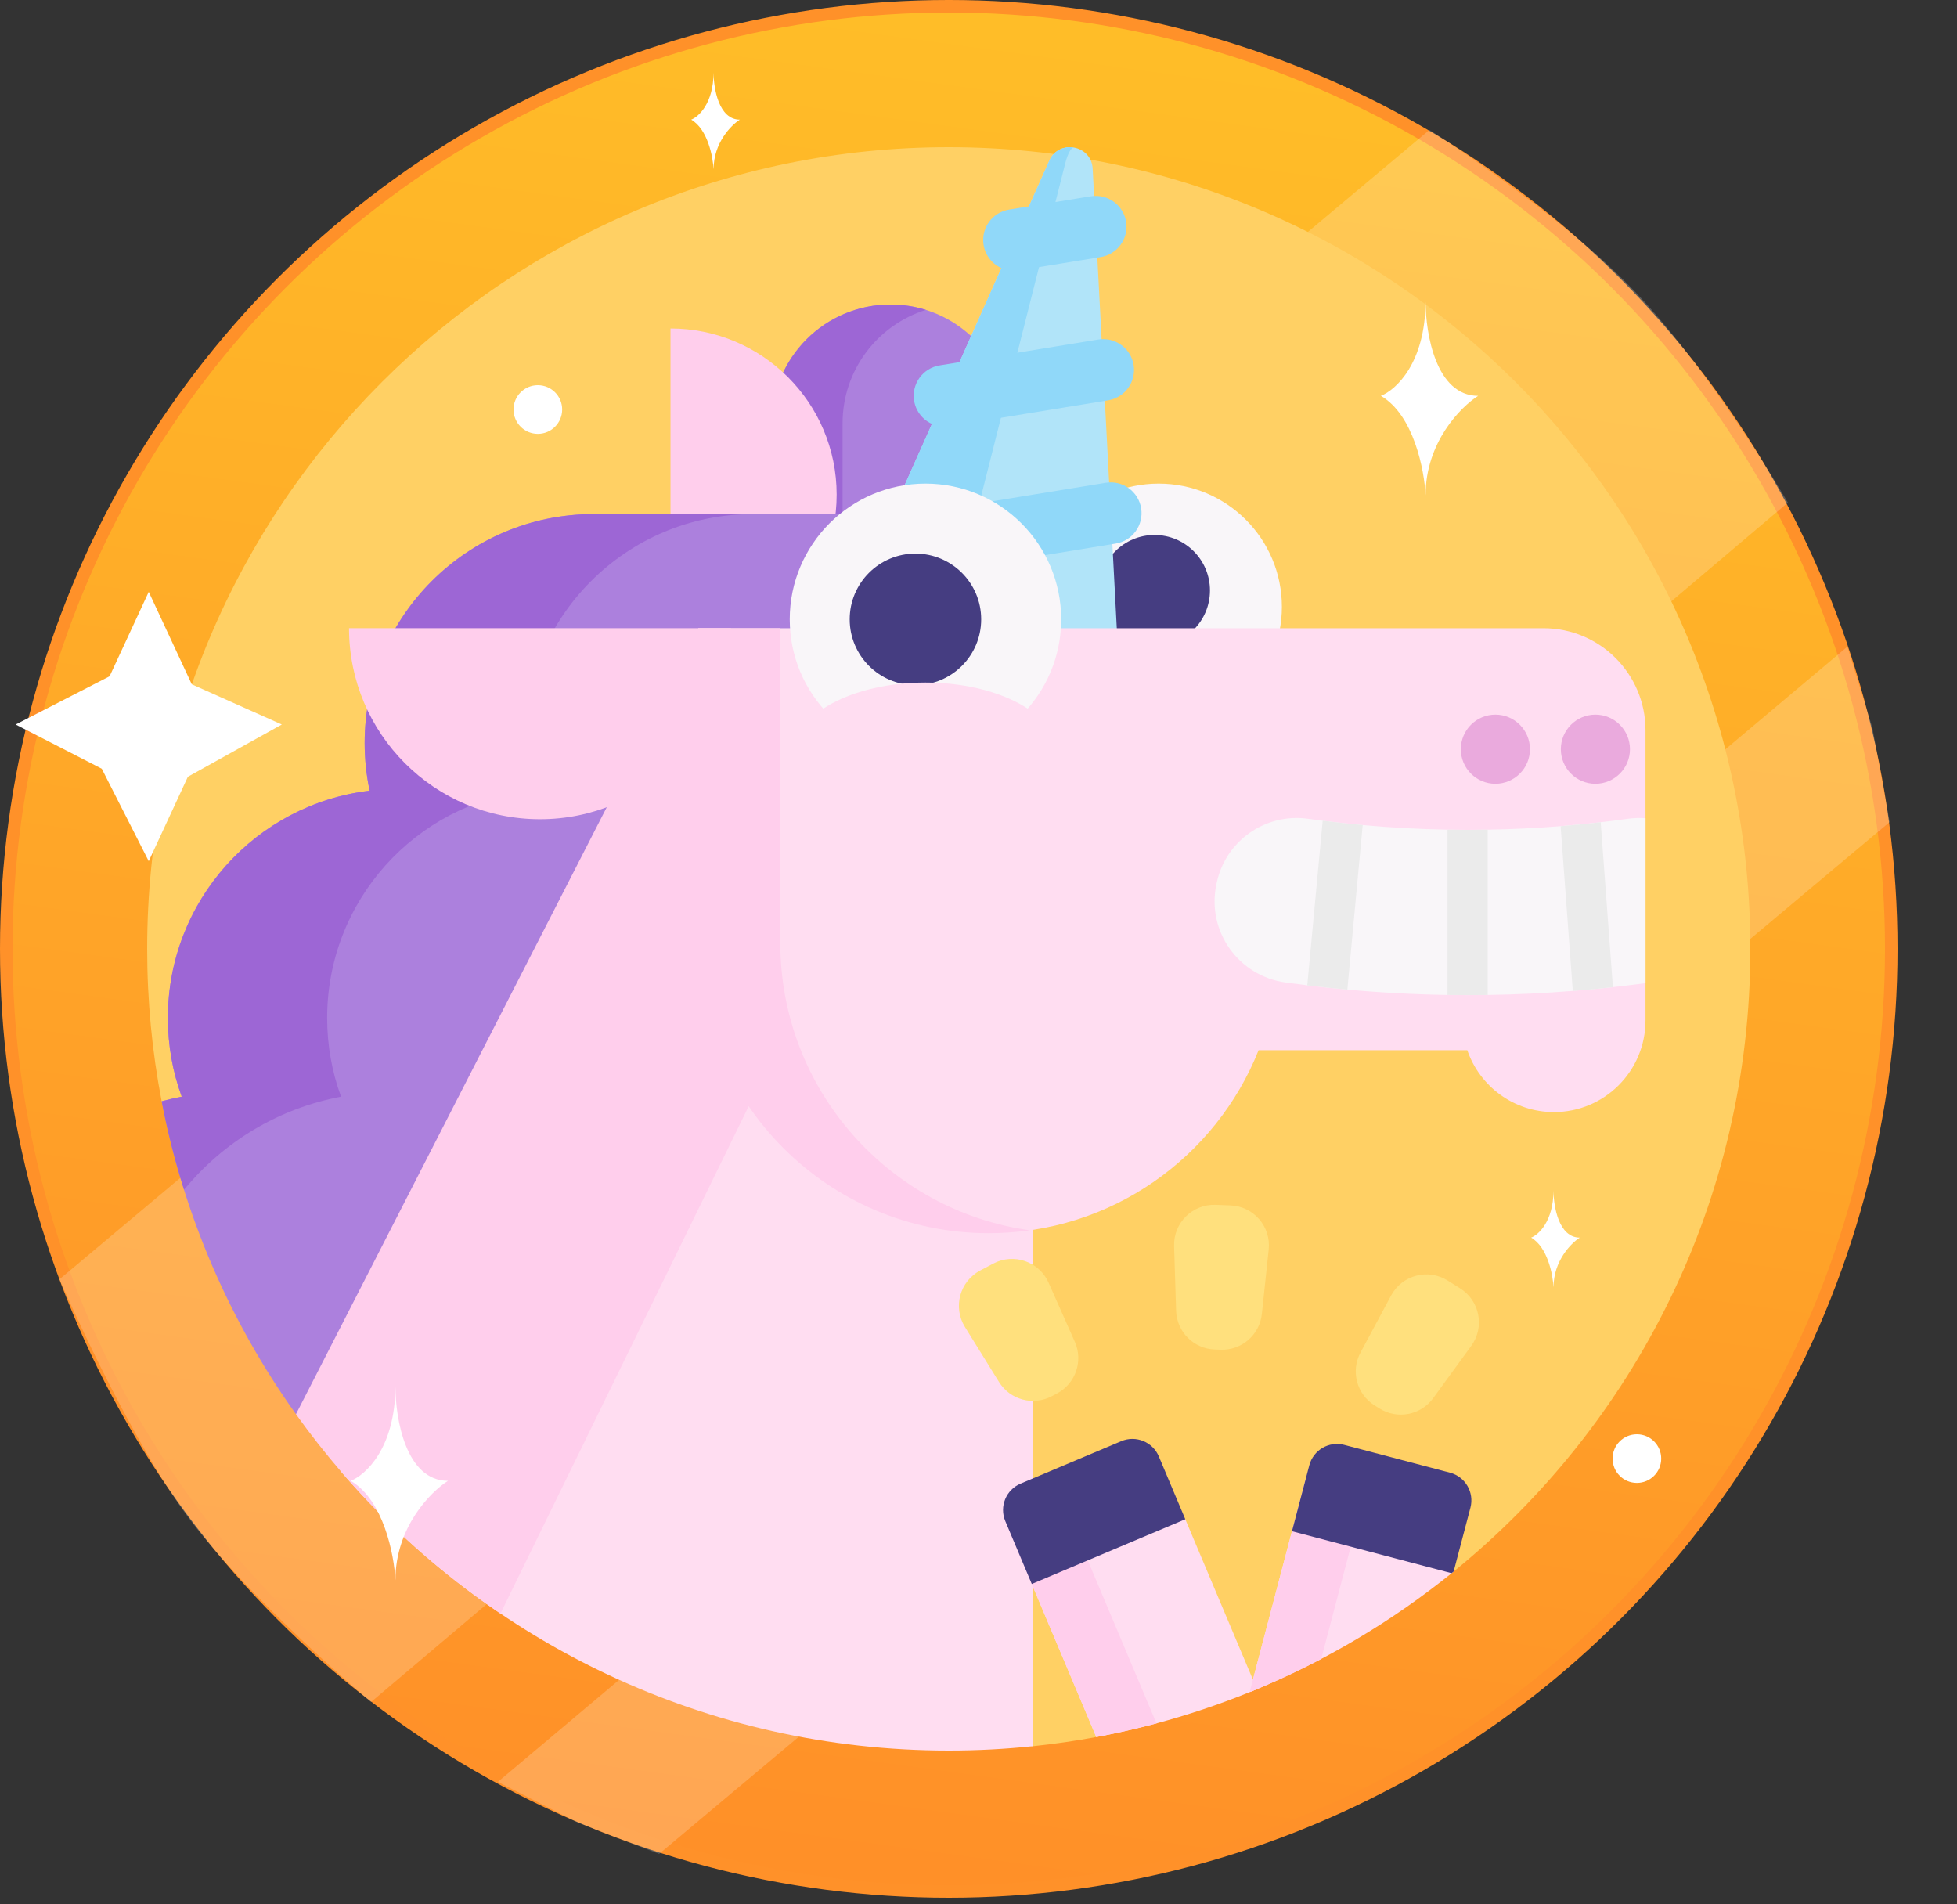 <svg width="625" height="608" viewBox="0 0 625 608" fill="none" xmlns="http://www.w3.org/2000/svg">
<rect x="0" y="0" width="625" height="608" fill="#333333" stroke="none"/>
<circle cx="303" cy="303" r="301" fill="url(#paint0_linear)" stroke="#FF9129" stroke-width="4"/>
<path d="M456.5 41.5C456.5 41.5 498.5 68 523 94C547.5 120 571 160.5 571 160.5L118.5 543.5C118.5 543.5 78.5 510 59 483C39.5 456 19 408.5 19 408.5L456.5 41.5Z" fill="white" fill-opacity="0.2"/>
<path d="M590 206.5L598 232.5L603.5 262.5L210.5 592L184.5 582L159 569L590 206.5Z" fill="white" fill-opacity="0.2"/>
<path d="M559 303C559 383.27 522.05 454.91 464.24 501.84C464.02 502.02 463.81 502.19 463.59 502.36C450.68 512.78 434.728 511.832 419.938 519.602C412.568 523.482 411.066 533.064 403.296 536.214C387.635 542.576 367.131 551.506 350.111 554.674C343.484 555.907 336.767 556.885 329.971 557.597C321.108 558.525 312.111 496.879 303 496.879C178.262 496.879 104.218 446.235 51.621 351.672C48.588 335.914 47 319.642 47 303C47 161.62 161.62 47 303 47C444.38 47 559 161.62 559 303Z" fill="#FFD064"/>
<path d="M370.037 233.137C391.771 233.137 409.391 215.518 409.391 193.783C409.391 172.048 391.771 154.429 370.037 154.429C348.302 154.429 330.683 172.048 330.683 193.783C330.683 215.518 348.302 233.137 370.037 233.137Z" fill="#F9F6F9"/>
<path d="M368.709 206.266C378.492 206.266 386.423 198.335 386.423 188.552C386.423 178.769 378.492 170.838 368.709 170.838C358.926 170.838 350.995 178.769 350.995 188.552C350.995 198.335 358.926 206.266 368.709 206.266Z" fill="#453D81"/>
<path d="M284.389 97.243C263.452 97.243 246.479 114.216 246.479 135.153V181.044H322.298V135.153C322.299 114.216 305.326 97.243 284.389 97.243Z" fill="#AC80DD"/>
<path d="M295.7 98.953C280.28 103.773 269.09 118.163 269.09 135.153V181.043H246.48V135.153C246.48 114.223 263.45 97.243 284.39 97.243C288.33 97.243 292.12 97.843 295.7 98.953Z" fill="#9D66D5"/>
<path d="M357.314 212.988L348.96 53.866C348.561 46.271 338.218 44.351 335.121 51.298L270.226 196.826L357.314 212.988Z" fill="#B1E4F9"/>
<path d="M343.05 47.128C342.238 46.977 341.088 48.645 340.181 52.238L302.138 202.749L270.226 196.826L335.114 51.297C336.665 47.824 340.033 46.568 343.05 47.128Z" fill="#90D8F9"/>
<path d="M277.655 185.815C273.69 185.079 270.428 181.933 269.742 177.724C268.869 172.363 272.507 167.309 277.868 166.435L353.154 154.166C358.517 153.292 363.569 156.931 364.443 162.292C365.317 167.653 361.678 172.707 356.317 173.581L281.031 185.85C279.879 186.037 278.741 186.016 277.655 185.815Z" fill="#90D8F9"/>
<path d="M299.849 136.065C295.885 135.329 292.623 132.183 291.937 127.975C291.063 122.614 294.7 117.559 300.061 116.685L350.745 108.419C356.105 107.545 361.16 111.182 362.035 116.543C362.909 121.904 359.272 126.959 353.911 127.833L303.227 136.099C302.074 136.287 300.935 136.266 299.849 136.065Z" fill="#90D8F9"/>
<path d="M322.034 86.312C318.069 85.576 314.807 82.429 314.121 78.22C313.248 72.859 316.886 67.805 322.247 66.932L348.351 62.68C353.711 61.805 358.766 65.445 359.639 70.806C360.512 76.167 356.874 81.221 351.513 82.094L325.409 86.346C324.257 86.534 323.119 86.513 322.034 86.312Z" fill="#90D8F9"/>
<path d="M214.134 104.892C243.44 104.892 267.198 128.65 267.198 157.956C267.198 187.262 243.44 211.02 214.134 211.02V104.892Z" fill="#FFCEEC"/>
<path d="M313.48 231.59H262.45C262.59 233.47 262.69 235.37 262.69 237.28C262.69 274.73 234.54 305.58 198.25 309.87C199.29 314.78 199.84 319.86 199.84 325.08C199.84 357.56 178.64 385.09 149.33 394.61C155.46 406.37 158.94 419.73 158.94 433.9C158.94 457.73 176.592 452.148 160.822 467.598C152.182 459.958 144.944 461.898 137.414 453.168C132.284 447.218 99.1 458 94.52 451.59C73.59 422.28 58.69 388.37 51.63 351.67C53.73 351.09 55.87 350.6 58.04 350.2C55.17 342.37 53.61 333.9 53.61 325.08C53.61 287.63 81.76 256.78 118.05 252.49C117.01 247.58 116.46 242.5 116.46 237.28C116.46 196.9 149.19 164.17 189.57 164.17H281.65C299.23 164.17 313.48 178.42 313.48 195.99V231.59Z" fill="#AC80DD"/>
<path d="M167.33 237.28C167.33 242.5 167.89 247.58 168.93 252.49C132.64 256.78 104.48 287.63 104.48 325.08C104.48 333.9 106.05 342.37 108.92 350.2C88.84 353.95 71.24 364.74 58.78 379.92C55.87 370.72 53.48 361.29 51.63 351.67C53.73 351.09 55.87 350.6 58.04 350.2C55.17 342.37 53.61 333.9 53.61 325.08C53.61 287.63 81.76 256.78 118.05 252.49C117.01 247.58 116.46 242.5 116.46 237.28C116.46 196.9 149.19 164.17 189.57 164.17H240.45C200.07 164.17 167.33 196.9 167.33 237.28Z" fill="#9D66D5"/>
<path d="M492.96 200.61H223.04V301.07C223.04 352.28 264.56 393.8 315.77 393.8C335.32 393.8 353.46 387.75 368.41 377.42C383.36 367.09 395.13 352.49 401.95 335.37H468.608C472.555 346.857 483.442 355.12 496.27 355.12C504.34 355.12 511.66 351.85 516.95 346.55C522.24 341.25 525.52 333.94 525.52 325.86V233.17C525.52 215.19 510.94 200.61 492.96 200.61Z" fill="#FFDDF1"/>
<path d="M329.97 351.03V557.59C321.11 558.52 312.11 559 303 559C225.49 559 156.03 524.55 109.09 470.13L223.05 200.61L329.97 351.03Z" fill="#FFDDF1"/>
<path d="M244.67 341.87L159.83 515.25C140.98 502.5 123.91 487.31 109.09 470.13C103.96 464.18 99.1 458 94.52 451.59L223.05 200.61L241.53 226.61L244.67 341.87Z" fill="#FFCEEC"/>
<path d="M111.467 200.606C111.467 234.293 138.776 261.602 172.463 261.602C206.15 261.602 233.459 234.293 233.459 200.606H111.467Z" fill="#FFCEEC"/>
<path d="M477.578 250.283C471.481 250.283 466.539 245.341 466.539 239.244C466.539 233.147 471.481 228.205 477.578 228.205C483.675 228.205 488.617 233.147 488.617 239.244C488.617 245.341 483.675 250.283 477.578 250.283Z" fill="#EAAADD"/>
<path d="M509.519 250.283C503.422 250.283 498.48 245.341 498.48 239.244C498.48 233.147 503.422 228.205 509.519 228.205C515.616 228.205 520.558 233.147 520.558 239.244C520.558 245.341 515.615 250.283 509.519 250.283Z" fill="#EAAADD"/>
<path d="M328.882 392.876C324.602 393.486 320.222 393.796 315.772 393.796C264.562 393.796 223.042 352.276 223.042 301.066V200.606H249.202V301.066C249.202 347.846 283.852 386.536 328.882 392.876Z" fill="#FFCEEC"/>
<path d="M525.52 261.29V313.94C522.05 314.41 518.58 314.84 515.11 315.22C510.85 315.69 506.58 316.1 502.3 316.43C493.26 317.16 484.2 317.59 475.13 317.72C470.85 317.78 466.56 317.78 462.27 317.72C451.6 317.55 440.94 316.98 430.3 316.01C426.03 315.62 421.76 315.16 417.5 314.64C415.17 314.36 412.85 314.05 410.53 313.73C395.53 311.65 385.37 297.38 388.44 282.54C388.48 282.37 388.51 282.2 388.55 282.03C391.34 268.55 404.1 259.57 417.73 261.46C419.29 261.68 420.86 261.89 422.42 262.08C426.67 262.62 430.94 263.08 435.2 263.47C444.21 264.29 453.24 264.78 462.27 264.94C466.56 265.02 470.85 265.02 475.13 264.94C482.9 264.81 490.66 264.44 498.41 263.82C502.68 263.47 506.95 263.06 511.21 262.56C514.12 262.23 517.01 261.86 519.91 261.46C521.81 261.2 523.69 261.14 525.52 261.29Z" fill="#F9F6F9"/>
<path d="M475.13 264.94V317.72C470.85 317.78 466.56 317.78 462.27 317.72V264.94C466.56 265.02 470.85 265.02 475.13 264.94Z" fill="#EBEBEB"/>
<path d="M515.11 315.232C510.85 315.702 506.58 316.112 502.3 316.442L498.41 263.832C502.68 263.482 506.95 263.072 511.21 262.572L515.11 315.232Z" fill="#EBEBEB"/>
<path d="M435.2 263.47L430.3 316.01C426.03 315.62 421.76 315.16 417.5 314.64L422.42 262.08C426.67 262.62 430.94 263.08 435.2 263.47Z" fill="#EBEBEB"/>
<path d="M295.56 241.117C319.498 241.117 338.904 221.711 338.904 197.773C338.904 173.835 319.498 154.429 295.56 154.429C271.622 154.429 252.216 173.835 252.216 197.773C252.216 221.711 271.622 241.117 295.56 241.117Z" fill="#F9F6F9"/>
<path d="M292.359 218.77C303.955 218.77 313.356 209.369 313.356 197.773C313.356 186.177 303.955 176.776 292.359 176.776C280.762 176.776 271.362 186.177 271.362 197.773C271.362 209.369 280.762 218.77 292.359 218.77Z" fill="#453D81"/>
<path d="M295.56 263.75C318.925 263.75 337.867 253.499 337.867 240.853C337.867 228.207 318.925 217.956 295.56 217.956C272.194 217.956 253.253 228.207 253.253 240.853C253.253 253.499 272.194 263.75 295.56 263.75Z" fill="#FFDDF1"/>
<path d="M401.42 539.39C385.1 546.2 367.93 551.36 350.11 554.67L329.516 505.804L348.975 477.761L378.543 485.135L401.42 539.39Z" fill="#FFDDF1"/>
<path d="M369.34 550.32C363.02 552.01 356.61 553.47 350.11 554.67L322.41 488.96L340.3 481.42L369.34 550.32Z" fill="#FFCEEC"/>
<path d="M378.544 485.134L329.516 505.803L321.059 485.742C319.097 481.088 321.279 475.725 325.933 473.763L358.107 460.199C362.761 458.237 368.124 460.419 370.086 465.073L378.544 485.134Z" fill="#453D81"/>
<path d="M464.24 501.84C444.74 517.68 422.87 530.7 399.23 540.29C399.19 540.28 399.16 540.26 399.12 540.24L412.61 488.96L436.031 476.215L464.24 501.84Z" fill="#FFDDF1"/>
<path d="M436.03 476.22L421.95 529.741C414.58 533.621 407 537.141 399.23 540.291H399.22C399.19 540.271 399.15 540.261 399.12 540.241L417.26 471.281L436.03 476.22Z" fill="#FFCEEC"/>
<path d="M469.609 481.44L464.239 501.84C464.019 502.02 463.809 502.19 463.589 502.36L412.609 488.96L418.149 467.9C419.439 463.02 424.439 460.1 429.319 461.39L463.089 470.27C467.969 471.55 470.889 476.55 469.609 481.44Z" fill="#453D81"/>
<path d="M335.878 445.859L337.562 444.969C343.501 441.83 345.996 434.627 343.27 428.487L334.886 409.6C331.883 402.835 323.778 400.028 317.235 403.487L313.05 405.699C306.506 409.158 304.261 417.436 308.159 423.727L319.043 441.293C322.582 447.003 329.938 448.998 335.878 445.859Z" fill="#FFE07D"/>
<path d="M387.906 430.93L389.81 431.001C396.523 431.252 402.285 426.262 402.995 419.581L405.178 399.032C405.96 391.672 400.345 385.189 392.948 384.912L388.218 384.735C380.821 384.459 374.738 390.505 374.968 397.903L375.611 418.558C375.82 425.273 381.193 430.679 387.906 430.93Z" fill="#FFE07D"/>
<path d="M438.966 448.758L440.579 449.771C446.268 453.345 453.752 451.904 457.707 446.473L469.872 429.769C474.229 423.786 472.608 415.363 466.34 411.426L462.332 408.908C456.065 404.97 447.773 407.164 444.273 413.687L434.503 431.896C431.328 437.816 433.278 445.184 438.966 448.758Z" fill="#FFE07D"/>
<path d="M35 215.955L47.5 189L61.25 218.522L90 231.358L60 248.045L47.5 275L32.5 245.478L5 231.358L35 215.955Z" fill="white"/>
<path d="M455.28 96.336C455.28 96.223 455.281 96.111 455.281 96C455.281 96.112 455.281 96.224 455.28 96.336C455.29 106.576 458.633 126.406 472.071 126.406C466.475 129.954 455.281 141.267 455.281 158.143C454.895 150.098 451.499 132.488 441 126.406C445.734 124.58 455.174 116.014 455.28 96.336Z" fill="white"/>
<path d="M126.28 442.8C126.28 442.687 126.281 442.575 126.281 442.464C126.281 442.577 126.281 442.689 126.28 442.8C126.29 453.04 129.633 472.871 143.071 472.871C137.475 476.418 126.281 487.732 126.281 504.607C125.895 496.562 122.499 478.952 112 472.871C116.734 471.044 126.174 462.478 126.28 442.8Z" fill="white"/>
<path d="M227.89 23.168C227.89 23.111 227.89 23.055 227.891 23C227.891 23.056 227.891 23.112 227.89 23.168C227.895 28.288 229.567 38.203 236.286 38.203C233.487 39.977 227.891 45.634 227.891 54.071C227.698 50.049 225.999 41.244 220.75 38.203C223.117 37.29 227.837 33.007 227.89 23.168Z" fill="white"/>
<path d="M496.14 380.168C496.14 380.111 496.14 380.055 496.141 380C496.141 380.056 496.141 380.112 496.14 380.168C496.145 385.288 497.817 395.203 504.536 395.203C501.737 396.977 496.141 402.634 496.141 411.071C495.948 407.049 494.249 398.244 489 395.203C491.367 394.29 496.087 390.007 496.14 380.168Z" fill="white"/>
<circle cx="171.768" cy="130.768" r="7.768" fill="white"/>
<circle cx="522.768" cy="465.768" r="7.768" fill="white"/>
<defs>
<linearGradient id="paint0_linear" x1="344.5" y1="3.24211e-06" x2="261.5" y2="606" gradientUnits="userSpaceOnUse">
<stop stop-color="#FFBE28"/>
<stop offset="1" stop-color="#FF8F28"/>
</linearGradient>
</defs>
</svg>
